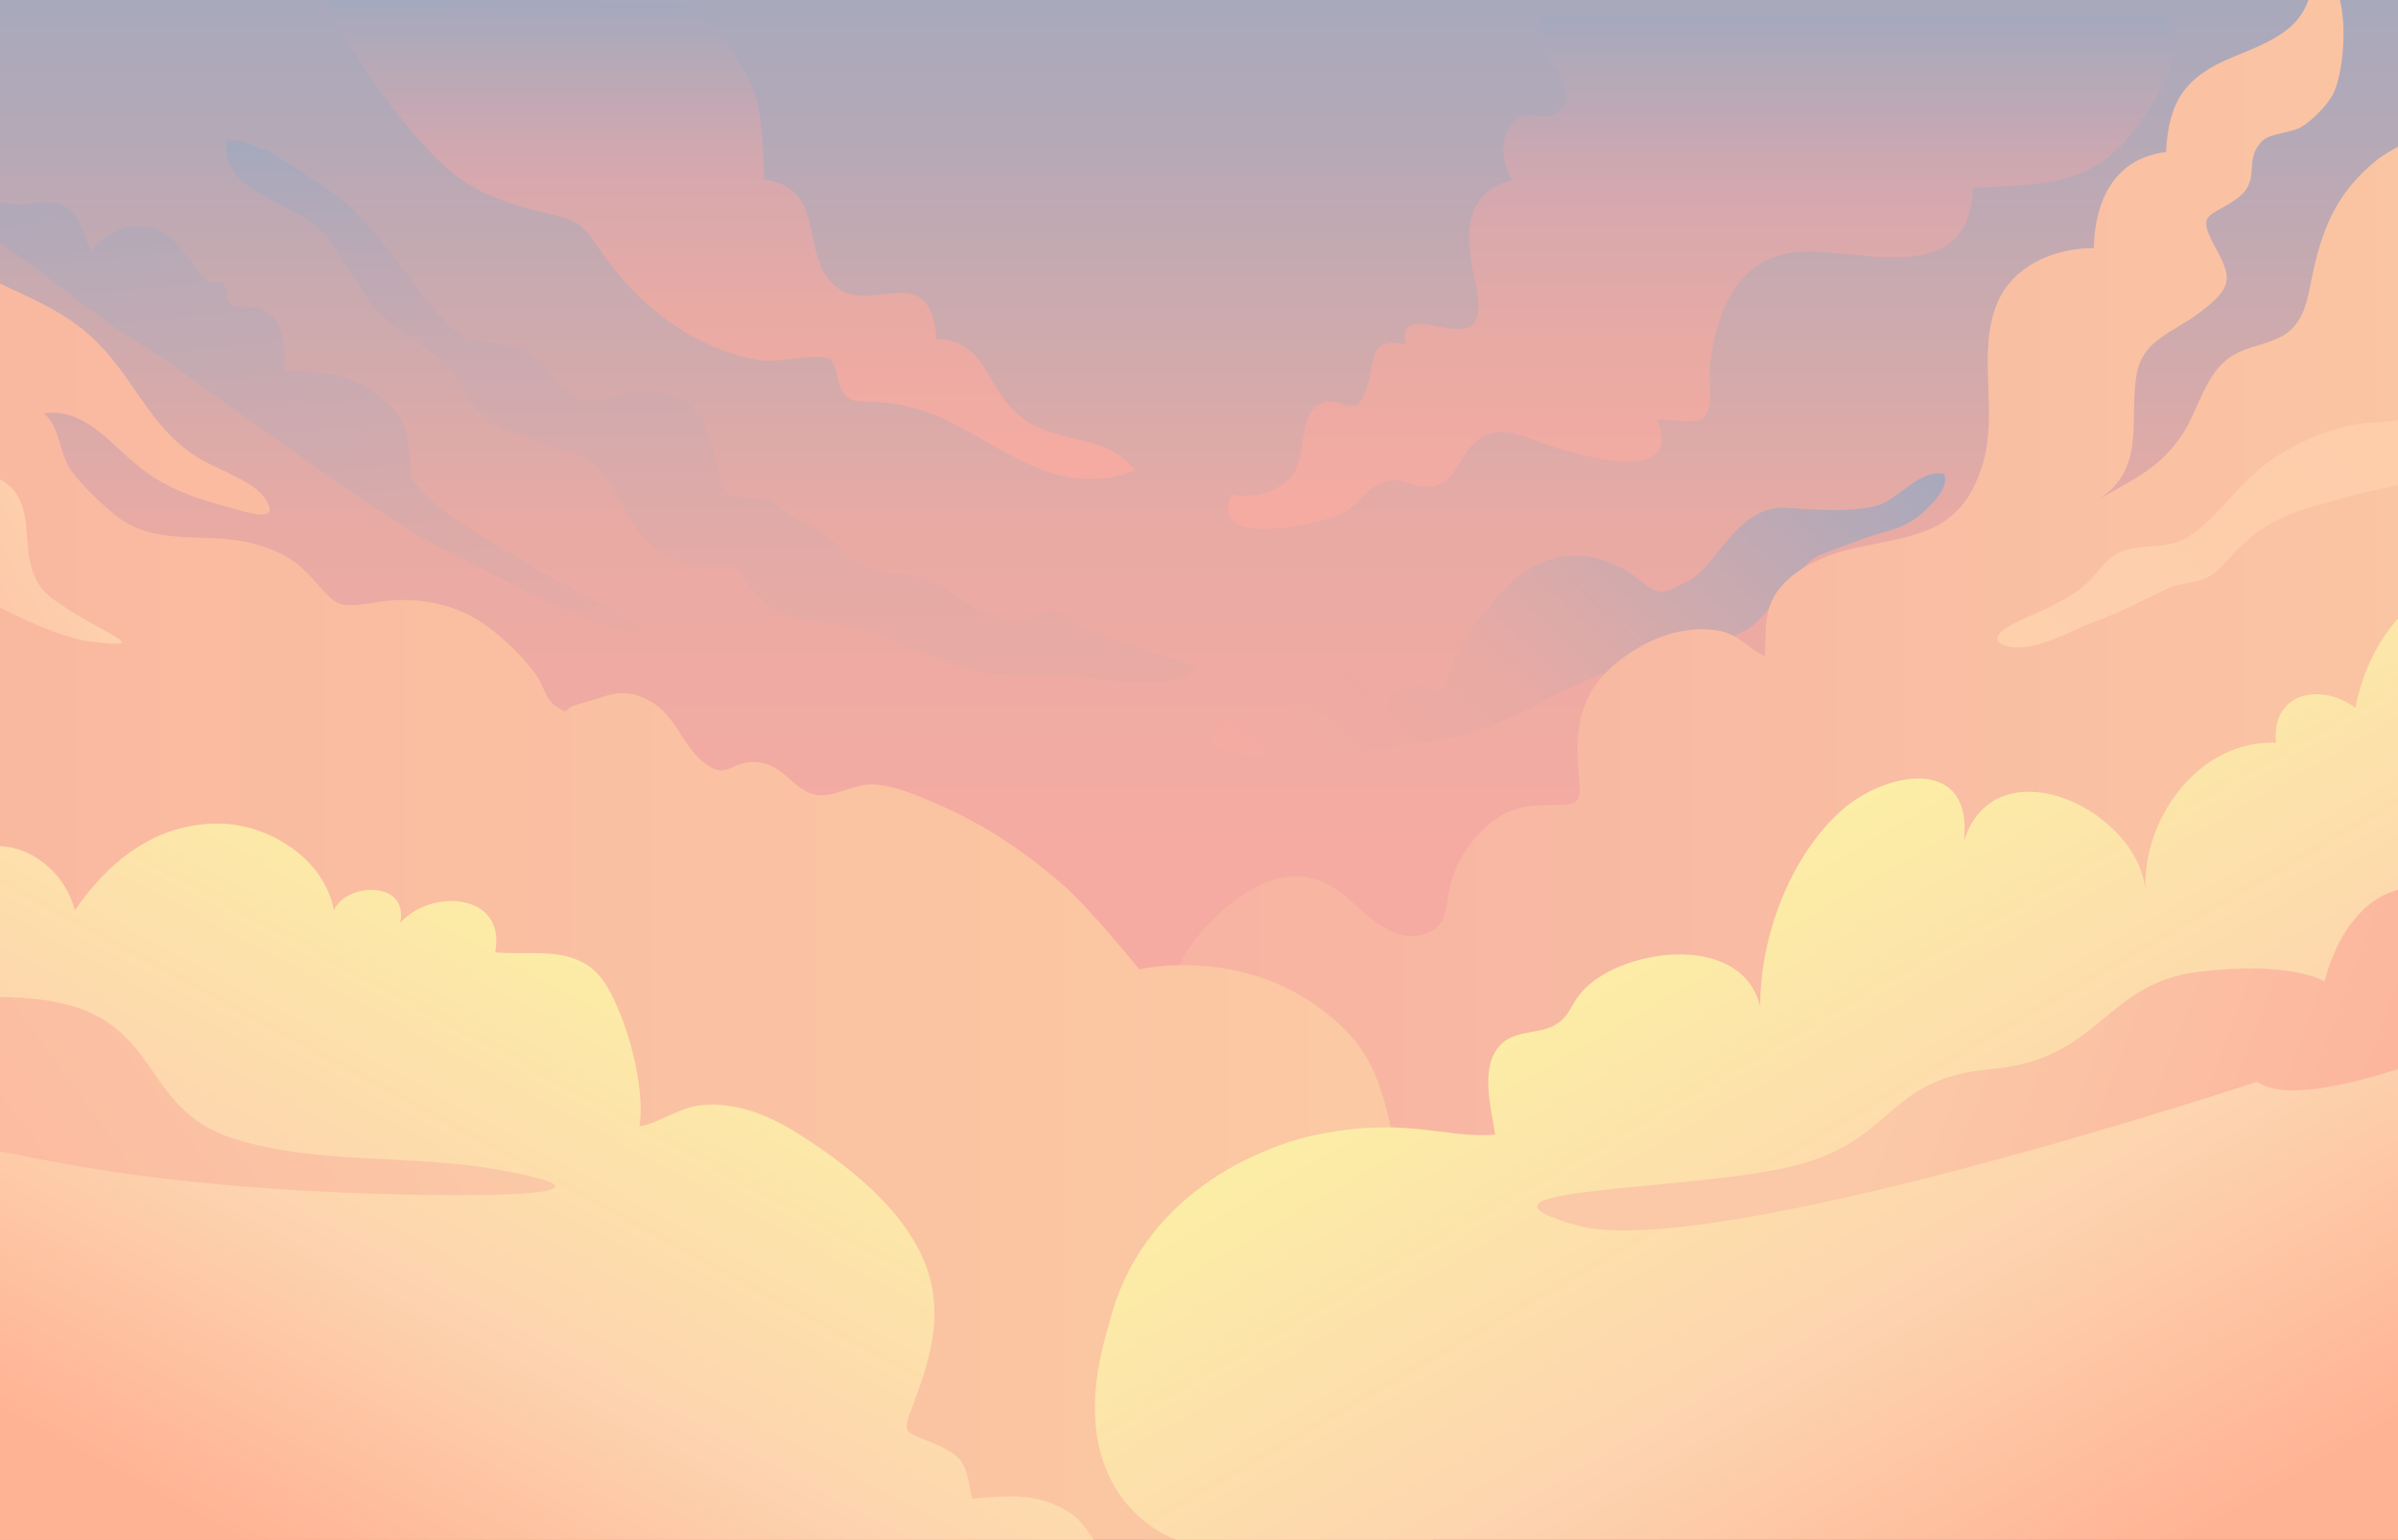 <svg xmlns="http://www.w3.org/2000/svg" xmlns:xlink="http://www.w3.org/1999/xlink" width="1400" height="899.215" viewBox="0 0 1400 899.215"><rect x="0" y="0" width="1400" height="899.215" fill="#333333" stroke="none"/><defs><path id="a" d="M0 0h1400v899.247H0z"/></defs><clipPath id="b"><use xlink:href="#a" overflow="visible"/></clipPath><linearGradient id="c" gradientUnits="userSpaceOnUse" x1="47.948" y1="613.793" x2="47.948" y2="1422.09" gradientTransform="translate(638 -640.012)"><stop offset="0" stop-color="#a4a9bd"/><stop offset=".113" stop-color="#b2a9b8"/><stop offset=".326" stop-color="#d8aaaa"/><stop offset=".414" stop-color="#e9aaa4"/><stop offset=".67" stop-color="#f6aba2"/><stop offset="1" stop-color="#f6aba2"/></linearGradient><path clip-path="url(#b)" fill="url(#c)" d="M-207.021 0h1785.938v899.247H-207.021z"/><linearGradient id="d" gradientUnits="userSpaceOnUse" x1="-222.668" y1="721.952" x2="-222.668" y2="1038.619" gradientTransform="translate(638 -640.012)"><stop offset="0" stop-color="#a4a9bd"/><stop offset=".211" stop-color="#bba9b5"/><stop offset=".505" stop-color="#d4aaac"/><stop offset=".772" stop-color="#e4aaa6"/><stop offset=".985" stop-color="#e9aaa4"/></linearGradient><path clip-path="url(#b)" fill="url(#d)" d="M154.441 86.502c14.885 10.147 38.483 22.973 54.401 38.786 16.287 16.18 29.182 37.646 44.7 55.532 8.271 9.532 14.294 16.438 26.52 18.405 13.121 2.112 21.756 1.275 33.22 10.894 7.497 6.289 12.215 15.874 21.216 21.039 12.862 7.381 23.953-1.668 39.427-1.872 35.165-.464 38.43 16.788 45.719 46.591 4.721 19.297 10.472 12.801 25.118 15.031 9.128 1.389 6.304 3.104 12.908 7.55 5.534 3.727 5.55 4.53 12.217 7.479 8.74 3.868 10.126 3.625 18.145 11.646 7.353 7.354 13.626 13.429 23.76 15.485 15.568 3.158 27.516 2.112 41.841 11.904 13.979 9.553 22.86 14.914 39.082 18.079 10.524 2.052 17.058-10.279 26.559-4.378 25.969 16.12 52.357 20.463 79.376 30.731-8.65 14.366-51.094 8.164-65.457 6.046-24.14-3.559-46.4 1.931-69.788-4.971-22.271-6.574-45.127-20.762-67.003-24.417-24.847-4.152-43.524-.996-59.736-25.596-8.576-13.013-6.39-10.714-22.608-10.48-12.012.173-20.754-2.076-30.78-8.981-19.969-13.754-22.096-44.159-43.155-54.187-20.239-9.637-47.414-10.499-63.9-30.357-7.396-8.912-9.202-17.882-18.186-25.582-7.858-6.735-17.431-13.136-25.707-18.832-21.619-14.878-26.645-37.101-44.042-56.317-16.554-18.286-60.33-23.233-55.965-53.507 8.907-1.305 14.918 2.154 22.121 5.784"/><linearGradient id="e" gradientUnits="userSpaceOnUse" x1="355.685" y1="648.847" x2="355.685" y2="948.887" gradientTransform="translate(638 -640.012)"><stop offset="0" stop-color="#a4a9bd"/><stop offset=".335" stop-color="#d4a8af"/><stop offset=".645" stop-color="#e9aaa4"/><stop offset="1" stop-color="#f6aba2"/></linearGradient><path clip-path="url(#b)" fill="url(#e)" d="M900.249 8.838c-13.854 19.452 30.816 44.31 8.446 57.19-9.61 5.534-18.465-4.644-26.938 7.365-6.546 9.278-4.646 23.195 1.217 31.67-30.435 7.887-27.154 35.113-21.497 60.089 12.58 55.528-46.056 2.635-40.997 35.834-20.916-3.601-17.076 6.697-22.162 24.279-7.213 24.936-15.452 1.406-30.389 12.406-9.683 7.13-5.289 30.217-13.853 40.532-7.676 9.246-24.549 13.469-34.961 10.337-15.141 33.401 51.624 16.626 62.525 12.208 9.914-4.019 15.05-13.88 23.973-18.37 12.111-6.095 19.846 4.533 31.857 1.538 11.349-2.829 13.738-14.52 20.904-22.58 11.183-12.577 22.491-10.112 37.617-4.174 16.265 6.385 89.1 30.25 71.431-12.131 5.938-.324 21.455 2.9 26.337-.532 7.782-5.474 3.421-21.381 4.502-30.884 3.806-33.461 17.265-64.195 52.45-66.583 33.729-2.29 99.796 22.69 100.984-37.27 37.713-2.229 70.439.102 96.087-35.964 10.274-14.446 33.608-47.967 16.759-64.963l-364.292.003z"/><linearGradient id="f" gradientUnits="userSpaceOnUse" x1="-211.418" y1="639.832" x2="-211.418" y2="919.744" gradientTransform="translate(638 -640.012)"><stop offset="0" stop-color="#a4a9bd"/><stop offset=".335" stop-color="#d4a8af"/><stop offset=".645" stop-color="#e9aaa4"/><stop offset="1" stop-color="#f6aba2"/></linearGradient><path clip-path="url(#b)" fill="url(#f)" d="M190.752-.18c-3.971.971 45.383 84.693 81.948 107.322 16.287 10.08 32.513 14.102 49.939 18.224 17.304 4.093 18.315 7.529 29.025 22.718 23.625 33.507 55.622 56.094 92.451 62.384 9.663 1.65 34.29-4.966 40.429-.649 5.091 3.58 3.068 15.983 9.51 21.447 5.51 4.671 11.082 2.939 17.739 3.448 30.564 2.331 46.562 13.559 72.935 28.298 26.587 14.857 49.354 22.316 77.908 11.796-17.775-23.52-48.196-13.932-69.191-33.523-18.598-17.354-18.427-42.694-46.682-43.327-3.908-49.825-39.591-10.792-61.033-32.552-18.119-18.385-3.722-56.153-39.618-60.589-1.082-24.346-.041-43.384-12.023-64.546-10.63-18.776-22.743-29.777-36.827-39.102L190.752-.18z"/><linearGradient id="g" gradientUnits="userSpaceOnUse" x1="-864.303" y1="434.263" x2="-864.303" y2="774.952" gradientTransform="rotate(-5.498 -4367.433 -10192.83)"><stop offset="0" stop-color="#a4a9bd"/><stop offset=".522" stop-color="#c9aab0"/><stop offset=".985" stop-color="#e9aaa4"/></linearGradient><path clip-path="url(#b)" fill="url(#g)" d="M-24.665 97.977c1.705 19.166 30.457 23.2 42.593 21.208 23.259-3.818 27.447 5.739 35.071 27.958 7.833-11.21 21.495-17.227 34.82-14.396 16.854 3.582 22.656 21.845 33.646 31.645 1.884 1.678 6.091-1.018 9.009 1.685 2.177 2.015 1.596 9.193 3.268 10.59 6.547 5.475 10.515.625 18.669 3.738 13.434 5.13 15.022 23.229 13.229 36.518 20.945-1.026 39.903 1.241 57.323 15.798 18.483 15.448 14.496 26.512 17.569 47.366 19.038 24.093 44.042 33.61 67.062 48.756 21.771 14.322 48.401 23.788 67.616 39.912-18.802 5.184-95.91-38.403-114.499-47.086-37.598-17.563-151.455-103.973-176.188-119.172-19.307-11.865-37.192-25.503-55.355-39.556-18.114-14.014-37.25-25.933-54.775-40.665-13.781-11.585-40.123-31.677-39.261-53.233 12.654 8.519 20.91 23.783 40.203 28.934"/><linearGradient id="h" gradientUnits="userSpaceOnUse" x1="717.627" y1="193.813" x2="487.38" y2="495.58" gradientTransform="matrix(1.085 .032 -.037 1.244 276.325 -85.672)"><stop offset="0" stop-color="#a4a9bd"/><stop offset=".621" stop-color="#e9aaa4"/><stop offset="1" stop-color="#f6aba2"/></linearGradient><path clip-path="url(#b)" fill="url(#h)" d="M781.105 440.126c26.744-3.574 56.538-5.451 80.174-12.837 26.036-8.137 56.841-29.902 83.386-36.254 24.433-5.845 53.624-10.686 75.857-23.738 11.005-6.461 30.263-38.858 41.907-43.113 12.695-4.642 26.083-10.402 39.068-13.84 8.699-2.304 16.206-6.017 23.197-12.988 5.587-5.572 13.222-13.443 10.322-20.599-12.527-2.92-24.942 12.064-35.29 17.039-12.754 6.132-43.643 3.727-56.56 2.748-28.9-2.192-42.001 35.894-57.784 42.846-7.034 3.098-12.688 8.387-19.871 5.04-5.887-2.744-10.997-8.569-16.92-11.793-28.732-15.64-53.963-8.259-75.303 16.784-8.181 9.601-16.902 19.387-22.205 31.503-2.67 6.101-4.513 11.05-6.522 16.952-3.716 10.917-2.403 5.533-11.261 3.341-9.711-2.404-22.379.424-24.055 13.174-9.247-5.344-20.776-29.073-31.285-22.684-9.379 5.702-7.454 16.832-17.209 18.828-15.915 3.257-50.174 1.387-54.354 24.28 8.831 7.06 56.553 11.315 74.708 5.311"/><linearGradient id="i" gradientUnits="userSpaceOnUse" x1="-50.631" y1="1067.582" x2="965.638" y2="1067.582" gradientTransform="translate(638 -640.012)"><stop offset="0" stop-color="#f7b1a2"/><stop offset=".497" stop-color="#f9bda3"/><stop offset="1" stop-color="#fbcaa3"/></linearGradient><path clip-path="url(#b)" fill="url(#i)" d="M1484.928-6.567c-33.106 7.158-23.037 39.797-34.697 60.313-11.648 20.495-45.679 25.799-63.263 40.24-23.544 19.335-31.735 40.821-37.509 69.366-2.181 10.797-3.809 22.401-13.227 30.305-9.354 7.849-24.76 7.728-35.203 15.584-13.856 10.426-17.575 29.91-26.422 43.656-12.895 20.039-28.516 26.753-48.345 38.11 27.221-18.694 16.192-47.464 21.384-73.495 3.835-19.225 21.047-23.251 36.284-34.774 19.891-15.042 19.347-20.187 8.988-39.108-10.761-19.653-2.479-16.666 12.564-27.308 15.439-10.923 3.672-22.12 15.106-33.828 4.81-4.925 17.225-4.681 23.529-8.658 6.033-3.807 14.202-12.07 17.604-18.2 8.391-15.116 12.057-70.435-10.814-75.701-.633 34.251-18.396 41.585-47.067 53.281-28.925 11.798-37.762 26.764-39.265 55.566-30.201 3.689-41.62 28.477-42.149 56.134-23.202-.218-47.318 10.436-56.392 32.089-12.3 29.357 1.205 64.165-8.943 95.536-12.201 37.711-36.384 39.739-71.769 46.997-16.11 3.305-34.485 10.227-45.31 22.836-10.965 12.774-8.677 24.981-9.638 40.768-10.424-4.543-15-12.967-27.828-14.977-16.323-2.558-33.096 2.297-46.752 10.536-30.098 18.157-37.546 39.947-34.083 72.906 1.908 18.146.092 18.63-17.514 18.543-14.56-.072-24.217 2.176-35.56 11.762-10.868 9.186-19.116 22.737-22.201 36.448-2.802 12.455-.742 22.372-14.396 26.972-19.534 6.58-35.114-12.741-47.706-22.836-16.089-12.898-33.045-13.926-50.725-4.507-32.068 17.082-53.324 49.75-57.568 83.584-30.722 5.072-50.952-24.855-73.135 7.815-16.723 24.628-9.55 213.804-15.54 249.124l1016.269 16.689-3.19-875.702-115.517-6.066z"/><linearGradient id="j" gradientUnits="userSpaceOnUse" x1="-857.176" y1="1057.226" x2="198.443" y2="1057.226" gradientTransform="translate(638 -640.012)"><stop offset="0" stop-color="#f9b4a0"/><stop offset="1" stop-color="#fbcaa3"/></linearGradient><path clip-path="url(#b)" fill="url(#j)" d="M-219.176-71.825c28.96.089 69.088 19.026 75.862 53.518 2.48 12.624-3.497 26.518-3.524 36.856-.048 16.873 9.941 20.331 24.66 26.032 24.199 9.373 39.136 22.697 23.122 50.99-1.825 3.225-8.998 10.674-9.172 14.203-.611 12.346 3.687 5.924 10.381 12.611 9.672 9.659 16.584 17.155 19.587 31.214 2.587 12.113-3.885 26.251 4.893 35.277 9.047 9.305 29.479 6.333 36.11-4.379 14.91-24.086-30.403-49.541-27.09-74.44 9.743-.968 16.478 15.334 22.169 22.82 8.227 10.819 16.972 19.373 29.136 26.033 27.306 14.948 51.955 20.979 73.894 45.372 20.856 23.188 28.911 47.761 56.456 64.013 9.646 5.691 29.709 12.542 36.412 21.533 12.869 17.262-10.789 8.927-19.817 6.534-18.163-4.818-35.621-10.472-51.454-22.756-17.468-13.551-33.174-36.143-57.102-32.106 9.777 6.29 8.85 23.735 16.588 33.771 7.422 9.625 16.021 17.983 25.436 25.587 21.558 17.412 47.133 10.699 72.674 15.003 11.854 1.999 26.643 6.802 36.402 16.045 20.69 19.598 14.856 24.638 43.59 19.774 21.979-3.721 46.737.469 65.11 14.598 10.387 7.987 19.76 16.743 27.866 27.889 3.858 5.303 5.744 14.393 11.217 18.04 9.685 6.453 3.066 1.619 13.394-.941 16.338-4.05 24.714-11.148 41.495-2.065 15.132 8.191 18.166 24.266 30.608 35.114 15.652 13.646 17.194-2.702 35.865 1.415 13.826 3.048 19.467 18.319 33.503 18.679 10.601.273 20.848-7.632 33.494-6.115 12.249 1.469 23.823 6.64 35.26 11.583 26.338 11.385 48.989 26.607 71.274 45.583 16.877 14.372 46.007 50.641 46.007 50.641s65.767-15.736 117.256 32.487c29.868 27.973 37.099 61.719 54.06 300.635-32.244 14.316-239.552 2.355-274.297 2.355h-778.517l-2.808-973.403z"/><linearGradient id="k" gradientUnits="userSpaceOnUse" x1="404.232" y1="1130.554" x2="640.318" y2="1539.468" gradientTransform="translate(638 -640.012)"><stop offset="0" stop-color="#fceea6"/><stop offset=".557" stop-color="#fdd4af"/><stop offset="1" stop-color="#ffb395"/></linearGradient><path clip-path="url(#b)" fill="url(#k)" d="M1602.57 899.247V406.092c-8-26.202-73.679-3.904-87.095 7.251-8.717-33.558-25.945-73.134-67.355-74.242-41.196-1.101-66.698 39.863-72.949 74.25-20.548-14.957-49.174-9.09-46.425 20.373-45.509-1.688-79.478 45.82-76.021 89.019-1.404-48.825-87.223-90.127-106.155-31.711 5.667-49.865-45.202-40.853-71.073-18.045-30.593 26.97-48.18 75.022-47.835 115.001-10.771-45.465-85.228-33.784-105.685-6.873-5.843 7.688-5.526 11.969-13.455 17.102-8.818 5.707-23.288 3.236-31.722 11.169-13.511 12.709-6.173 37.312-3.923 53.179-28.549 2.641-50.994-10.506-102.803-.172-34.451 6.873-104.682 35.543-122.828 111.662-32.001 104.434 42.421 126.154 39.791 125.16"/><linearGradient id="l" gradientUnits="userSpaceOnUse" x1="298.788" y1="1514.026" x2="168.875" y2="1904.179" gradientTransform="rotate(9.957 6082.64 862.376)"><stop offset="0" stop-color="#fceea6"/><stop offset=".557" stop-color="#fdd4af"/><stop offset="1" stop-color="#ffb395"/></linearGradient><path clip-path="url(#b)" fill="url(#l)" d="M-242.941 335.037c-.273-22.894 73.128-12.372 85.976-5.695 25.592 13.299 33.291 33.457 42.662 58.269 16.483-10.921 45.723-10.354 36.956 17.397 22.693-7.992 41.176 6.17 45.733 29 4.229 21.202-6.06 36.279-16.754 53.452 14.037-7.617 21.184 5.853 17.657 18.312 28.697-25.693 66.445-5.38 74.379 25.864 20.149-29.316 48.001-51.183 84.616-50.648 28.83.422 61.259 20.698 66.634 50.655 7.547-16.744 44.091-17.427 38.706 7.358 18.167-20.507 62.17-17.563 55.465 17.161 22.804 2.08 49.821-5.337 64.83 19.178 12.012 19.621 23.091 59.121 19.375 82.557 11.619-2.133 22.906-10.988 35.87-12.451 18.701-2.109 38.041 5.152 53.674 14.723 29.683 18.168 64.574 44.906 77.449 78.301 10.729 27.826 3.257 54.041-6.547 80.047-7.701 20.43-6.445 16.721 12.581 24.924 18.057 7.787 17.454 13.289 21.192 31.818 21.589-1.869 39.485-3.816 58.538 9.098 10.689 7.246 26.126 39.822 28.782 40.482l-901.935 7.248 4.161-597.05z"/><linearGradient id="m" gradientUnits="userSpaceOnUse" x1="521.642" y1="1132.047" x2="1038.091" y2="615.598" gradientTransform="translate(638 -640.012)"><stop offset="0" stop-color="#fed1ad"/><stop offset="1" stop-color="#fec8a7"/></linearGradient><path clip-path="url(#b)" fill="url(#m)" d="M1617.458 148.263c1.582.819-19.074 5.963-27.219 8.019-14.83 3.745-28.24 8.901-40.906 18.031-20.905 15.068-32.84 37.95-52.83 54.324-11.053 9.054-20.134 13.03-33.262 16.531-11.206 2.987-12.299 7.954-19.567 16.36-16.995 19.651-50.748 22.283-73.681 28.75-25.285 7.132-45.064 11.042-64.273 31.087-5.123 5.347-10.111 11.951-16.492 15.498-7.138 3.967-16.013 3.262-23.489 6.766-13.953 6.542-27.167 13.755-41.799 19.04-13.972 5.045-38.799 20.104-54.013 14.046-15.257-6.075 18.485-18.053 24.89-21.313 6.608-3.364 13.566-6.885 19.774-11.523 6.811-5.091 11.408-12.998 17.882-18.057 13.463-10.521 31.374-3.197 45.384-12.449 16.522-10.911 28.984-30.707 45.59-42.882 14.504-10.632 31.619-18.249 48.379-22.096 12.863-2.955 29.257-.016 40.938-8.209 12.522-8.783 8.717-27.514 19.308-39.095 12.395-13.549 25.594-5.779 38.222.144.432-2.349.69-4.882 2.02-6.886 9.595-14.449 17.394-27.231 36.287-26.049 8.181.513 13.34 5.094 18.839-3.956 3.771-6.205 3.641-15.417 5.301-22.148 4.158-16.854 17.342-28.625 34.686-24.236 11.863 3.004 30.951 18.831 40.729 2.25l9.302 28.053z"/><linearGradient id="n" gradientUnits="userSpaceOnUse" x1="781.58" y1="1296.922" x2="501.023" y2="1190.397" gradientTransform="translate(638 -640.012)"><stop offset="0" stop-color="#fcb39d"/><stop offset="1" stop-color="#fbc9a7"/></linearGradient><path clip-path="url(#b)" fill="url(#n)" d="M1602.799 567.52s-128.411 57.686-150.656 66.061c-22.243 8.373-53.044 13.025-26.521-5.584 26.521-18.607 59.032-37.217 59.032-37.217s-135.175 64.199-166.83 40.939c0 0-319.973 106.066-397.828 83.736s65.877-19.537 126.62-34.426c60.745-14.887 53.044-51.172 116.354-56.754 63.313-5.582 65.878-50.242 120.633-56.756 54.756-6.513 73.577 5.582 73.577 5.582s11.121-52.103 51.333-54.894c40.21-2.792 82.132 6.513 82.132 6.513s-2.567-46.521 43.633-54.895c46.199-8.374 68.443 9.305 68.443 9.305l.078 88.39z"/><linearGradient id="o" gradientUnits="userSpaceOnUse" x1="-655.845" y1="860.978" x2="-804.085" y2="946.565" gradientTransform="translate(638 -640.012)"><stop offset="0" stop-color="#fed1ad"/><stop offset="1" stop-color="#f9b4a0"/></linearGradient><path clip-path="url(#b)" fill="url(#o)" d="M-216.789 218.731s66.954 32.727 99.518 60.779c32.564 28.052 130.241 90.169 170.248 95.179 40.008 5.01 4.645-5.009-22.338-25.047-26.982-20.037-1.865-57.107-33.5-71.133-31.633-14.026-44.663-12.023-44.663-12.023s3.053-44.031-39.078-62.116c-42.13-18.086-22.294-19.036-39.042-46.086-16.749-27.051-58.583-55.682-91.146-26.839v87.286z"/><linearGradient id="p" gradientUnits="userSpaceOnUse" x1="-2.174" y1="1314.021" x2="-304.465" y2="1546.617" gradientTransform="matrix(1.109 .091 -.081 .997 301.427 -799.76)"><stop offset="0" stop-color="#fbc9a7"/><stop offset="1" stop-color="#fcb39d"/></linearGradient><path clip-path="url(#b)" fill="url(#p)" d="M-219.176 635.194c.012.07 100.082 41.254 158.872 44.531-2.705-3.008-6.597-5-10.763-7.104-62.92-31.748-78.223-38.6-78.223-38.6s99.358 31.924 208.383 49.234c109.023 17.311 229.049 14.514 229.049 14.514s80.559-1.043 1.24-14.914c-50.4-8.813-102.976-2.533-152.113-17.561-58.745-17.965-40.27-74.578-117.65-81.955-34.698-3.306-27.25 3.586-50.93-18.086-17.274-15.807-31.788-31.868-52.5-45.67-31.839-21.217-136.521-31.848-136.521-31.848s-1.327 133.206 1.156 147.459z"/></svg>